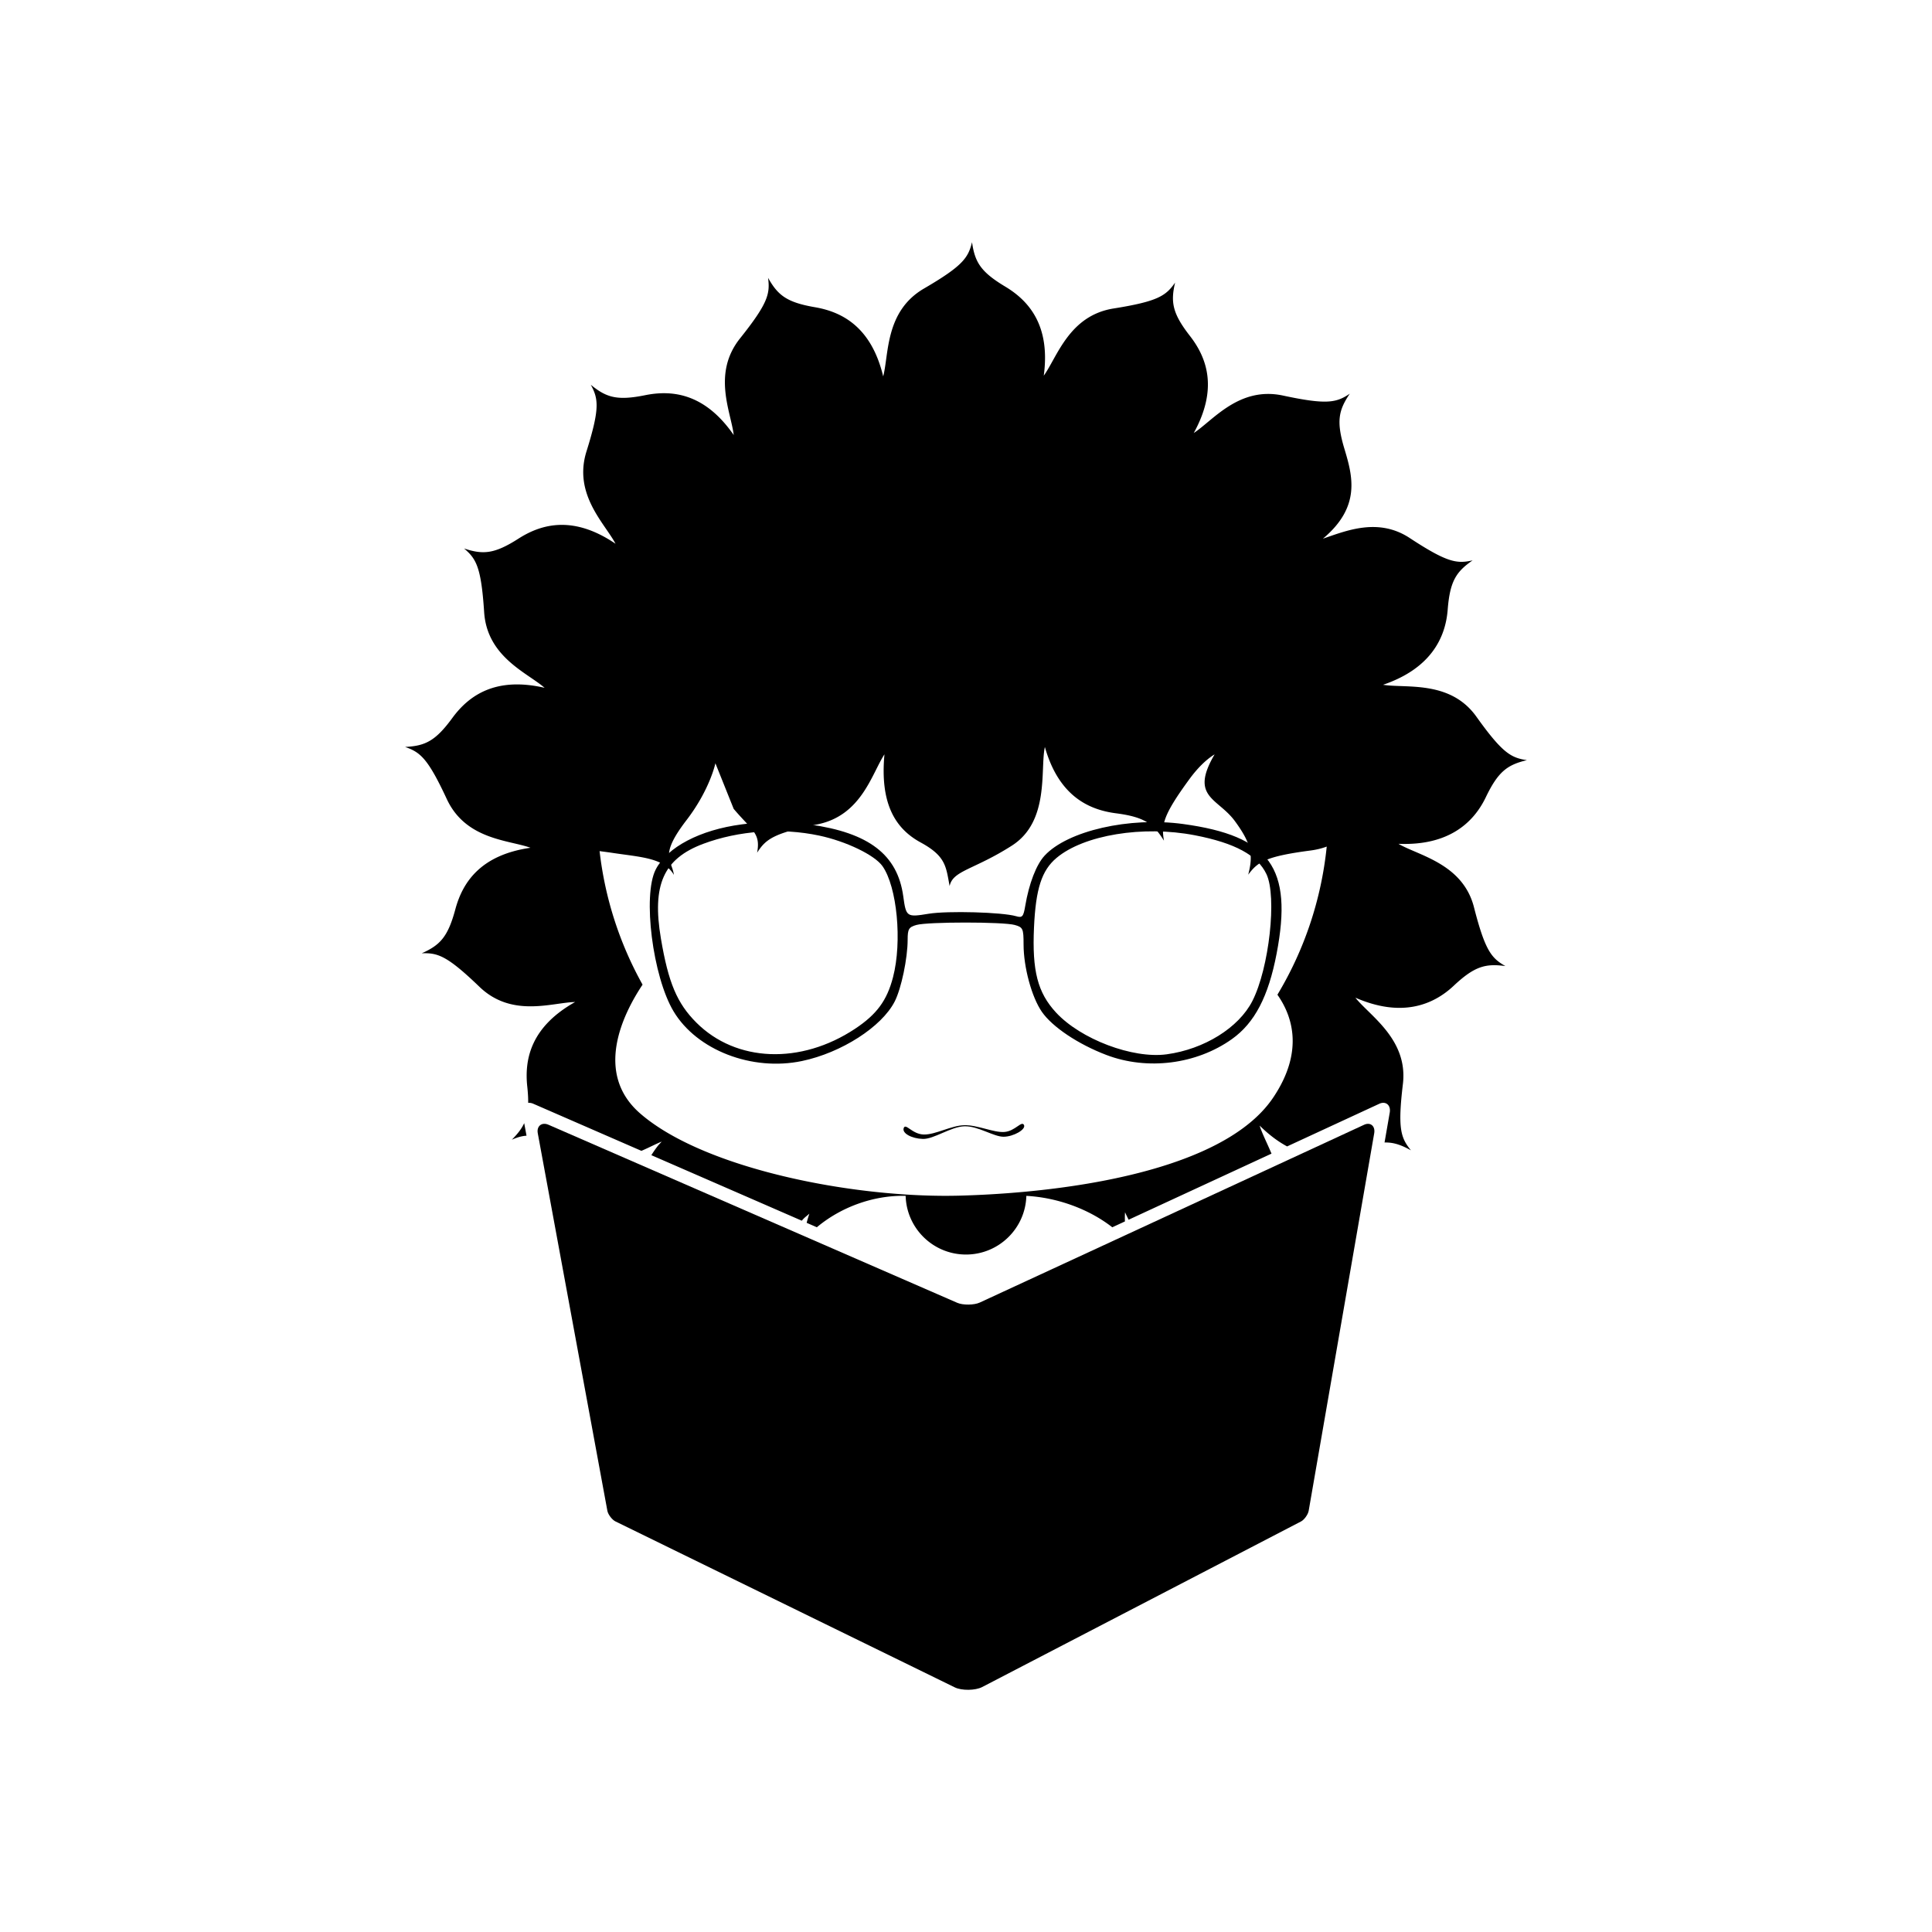<svg class="one-bit" xmlns="http://www.w3.org/2000/svg" viewBox="0 0 512 512">
    <path d="M260.274 447.088c-1.797.933-5.414.977-7.233.087l-89.95-43.987c-.886-.433-1.95-1.836-2.129-2.805L142.515 300.32c-.349-1.894 1.068-3.019 2.834-2.25l108.344 47.191c1.493.65 4.465.617 5.943-.067l101.877-47.124c1.663-.769 2.997.356 2.668 2.25l-17.37 100.064c-.168.97-1.171 2.372-2.005 2.805l-84.532 43.9Z"/>
    <path d="M239.499 298.933c.518-1.403 2.239 1.681 5.352 1.725 3.112.045 7.164-2.366 10.663-2.468 3.499-.102 7.821 2.016 10.673 1.791 2.853-.225 4.533-3.038 5.169-1.867.635 1.171-2.762 3.128-5.396 3.135-2.634.007-6.804-2.889-10.397-2.773-3.594.116-8.078 3.438-11.009 3.352-2.93-.086-5.574-1.49-5.055-2.895ZM196.559 218.471c-11.034 1.443-19.764 6.028-22.795 11.971-3.504 6.871-.795 28.34 4.741 37.58 6.163 10.285 20.765 15.934 34.019 13.161 10.455-2.187 21.15-9.054 24.583-15.784 1.751-3.43 3.429-11.45 3.429-16.384 0-2.807.314-3.329 2.347-3.897 3.032-.848 22.966-.844 26.026.005 2.181.605 2.347.97 2.347 5.15 0 6.036 2.147 13.957 4.841 17.858 2.771 4.012 9.612 8.592 17.102 11.445 10.86 4.137 23.86 2.492 33.28-4.212 6.01-4.28 9.66-11.257 11.84-22.657 4.36-22.728-1.75-31.187-24.78-34.336-14.22-1.944-30.6 1.795-36.7 8.374-2.206 2.38-4.145 7.405-5.14 13.322-.485 2.882-.781 3.218-2.418 2.737-3.642-1.069-18.156-1.475-23.198-.647-5.813.953-5.958.853-6.708-4.622-1.512-11.028-9.096-16.853-24.785-19.035-7.317-1.017-10.429-1.022-18.031-.029m20.51 2.964c7.159 1.515 14.717 5.158 16.792 8.093 3.874 5.481 5.255 20.01 2.799 29.441-1.613 6.192-4.307 9.85-10.065 13.67-14.398 9.546-31.533 8.882-42.045-1.63-5.131-5.13-7.423-10.563-9.403-22.283-2.406-14.242.691-21.165 11.232-25.109 9.354-3.5 20.662-4.304 30.69-2.182m99.55-.085c10.67 2.06 16.62 5.286 19 10.3 2.82 5.95.72 24.905-3.73 33.631-3.61 7.078-12.77 12.776-22.71 14.123-9 1.222-22.8-3.997-29.349-11.103-4.844-5.256-6.332-11.014-5.812-22.494.466-10.28 2.038-15.139 5.968-18.447 7.233-6.088 22.913-8.659 36.633-6.01"/>
    <path d="M214.485 321.631c-.692.658-1.224.932-1.983 1.85l-.017.018-39.868-17.365a29.382 29.382 0 0 1 1.673-2.41c.274-.358.761-.828 1.058-1.189-1.735.714-3.47 1.644-5.366 2.451l-28.641-12.475c-.491-.213-.956-.286-1.366-.24.017-1.253-.066-2.673-.243-4.322-.815-7.569 1.183-15.934 12.678-22.405-6.06.125-16.732 4.257-25.345-4.026-8.613-8.284-11.06-9.04-15.297-8.886 4.831-2.157 6.925-4.303 8.899-11.655 1.975-7.35 6.86-14.43 19.916-16.312-5.696-2.072-17.14-2.074-22.179-12.91-5.039-10.835-7.047-12.425-11.054-13.81 5.284-.267 8.011-1.512 12.508-7.654 4.497-6.142 11.609-10.978 24.464-8.017-4.563-3.99-15.234-8.126-16.018-20.05-.785-11.924-2.083-14.132-5.319-16.87 5.024 1.66 8.017 1.484 14.429-2.619 6.412-4.103 14.79-6.043 25.707 1.362-2.813-5.369-11.269-13.08-7.693-24.483 3.575-11.402 3.163-13.93 1.135-17.653 4.085 3.363 6.939 4.28 14.4 2.771 7.461-1.51 15.975-.292 23.48 10.557-.684-6.023-5.784-16.268 1.67-25.609 7.453-9.34 7.981-11.847 7.436-16.05 2.594 4.61 4.924 6.497 12.426 7.785 7.503 1.287 15.002 5.498 18.081 18.325 1.537-5.863.483-17.258 10.808-23.276 10.324-6.017 11.722-8.163 12.732-12.28.753 5.236 2.244 7.837 8.775 11.748 6.53 3.911 12.002 10.547 10.239 23.62 3.552-4.912 6.686-15.918 18.487-17.8 11.801-1.88 13.879-3.378 16.309-6.852-1.19 5.155-.739 8.12 3.938 14.125 4.677 6.006 7.382 14.17 1.016 25.723 5.086-3.296 11.984-12.428 23.668-9.919 11.683 2.508 14.162 1.864 17.683-.498-2.972 4.377-3.622 7.304-1.431 14.594 2.192 7.29 4.417 15.355-5.693 23.828 6.033-2.03 14.583-5.703 23.001-.175 9.989 6.56 12.533 6.855 16.669 5.924-4.352 3.008-6.016 5.502-6.606 13.091-.59 7.59-4.639 15.63-17.127 19.88 5.98.99 17.777-1.296 24.722 8.43 6.944 9.724 9.21 10.918 13.403 11.544-5.145 1.233-7.597 2.957-10.889 9.821-3.292 6.864-9.972 12.9-23.152 12.35 5.219 3.084 17.045 5.214 20.007 16.791 2.963 11.576 4.645 13.508 8.329 15.607-5.244-.709-8.153.013-13.702 5.224-5.549 5.211-13.958 8.426-26.05 3.153 3.752 4.76 14.011 11.02 12.591 22.884-1.42 11.865-.55 14.274 2.127 17.562-2.513-1.386-4.538-2.132-6.991-2.068l1.376-7.926c.341-1.965-1.043-3.13-2.768-2.334l-24.427 11.3c-2.383-1.279-4.82-3.08-7.283-5.52.629 2.05 1.95 4.567 3.146 7.433l-37.866 17.515a38.422 38.422 0 0 1-.951-1.978 24.437 24.437 0 0 0-.028 2.431l-3.347 1.55c-6.195-4.837-14.548-7.879-22.778-8.326-.239 8.627-7.308 15.548-15.994 15.548-8.688 0-15.759-6.925-15.994-15.557h-.498c-8.263-.074-16.719 3.034-23.033 8.33l-2.704-1.178c.203-.788.441-1.597.715-2.428Zm-78.841-19.6c1.484-1.497 2.564-2.835 3.275-4.382l.613 3.323c-1.398.095-2.566.491-3.888 1.06Zm201.788-11.193c8.481-12.648 4.723-22.07 1.097-27.229a94.679 94.679 0 0 0 13.066-39.256c-1.275.474-2.704.832-4.316 1.044-11.848 1.558-13.967 2.997-16.491 6.404 1.331-5.12.961-8.096-3.55-14.228-4.511-6.13-12.033-6.283-5.353-17.658-2.322 1.417-4.612 3.741-6.657 6.533-7.062 9.641-7.486 12.167-6.767 16.345-2.782-4.5-5.188-6.289-12.738-7.266-7.549-.977-15.215-4.874-18.821-17.563-1.295 5.921 1.334 19.687-8.732 26.126-10.067 6.44-15.67 6.58-16.51 10.734-.968-5.2-.992-7.93-7.678-11.567-6.687-3.638-10.812-10.212-9.591-23.347-3.346 5.054-6.023 16.181-17.736 18.548-11.713 2.367-13.728 3.948-16.012 7.52.976-5.2-1.288-5.814-6.209-11.622l-4.844-12.082s-1.449 6.985-7.676 15.097c-7.275 9.48-3.945 10.288-3.321 14.482-2.68-4.562-8.856-4.697-16.382-5.843-1.186-.18-2.287-.312-3.314-.456a94.643 94.643 0 0 0 11.391 35.387c-5.089 7.621-13.018 23.39-.622 34.15 2.034 1.765 4.4 3.432 7.038 4.998 19.252 11.425 52.964 17.428 77.621 16.767a263.809 263.809 0 0 0 16.663-.974c25.86-2.342 55.726-9.06 66.444-25.044Z"/>
</svg>